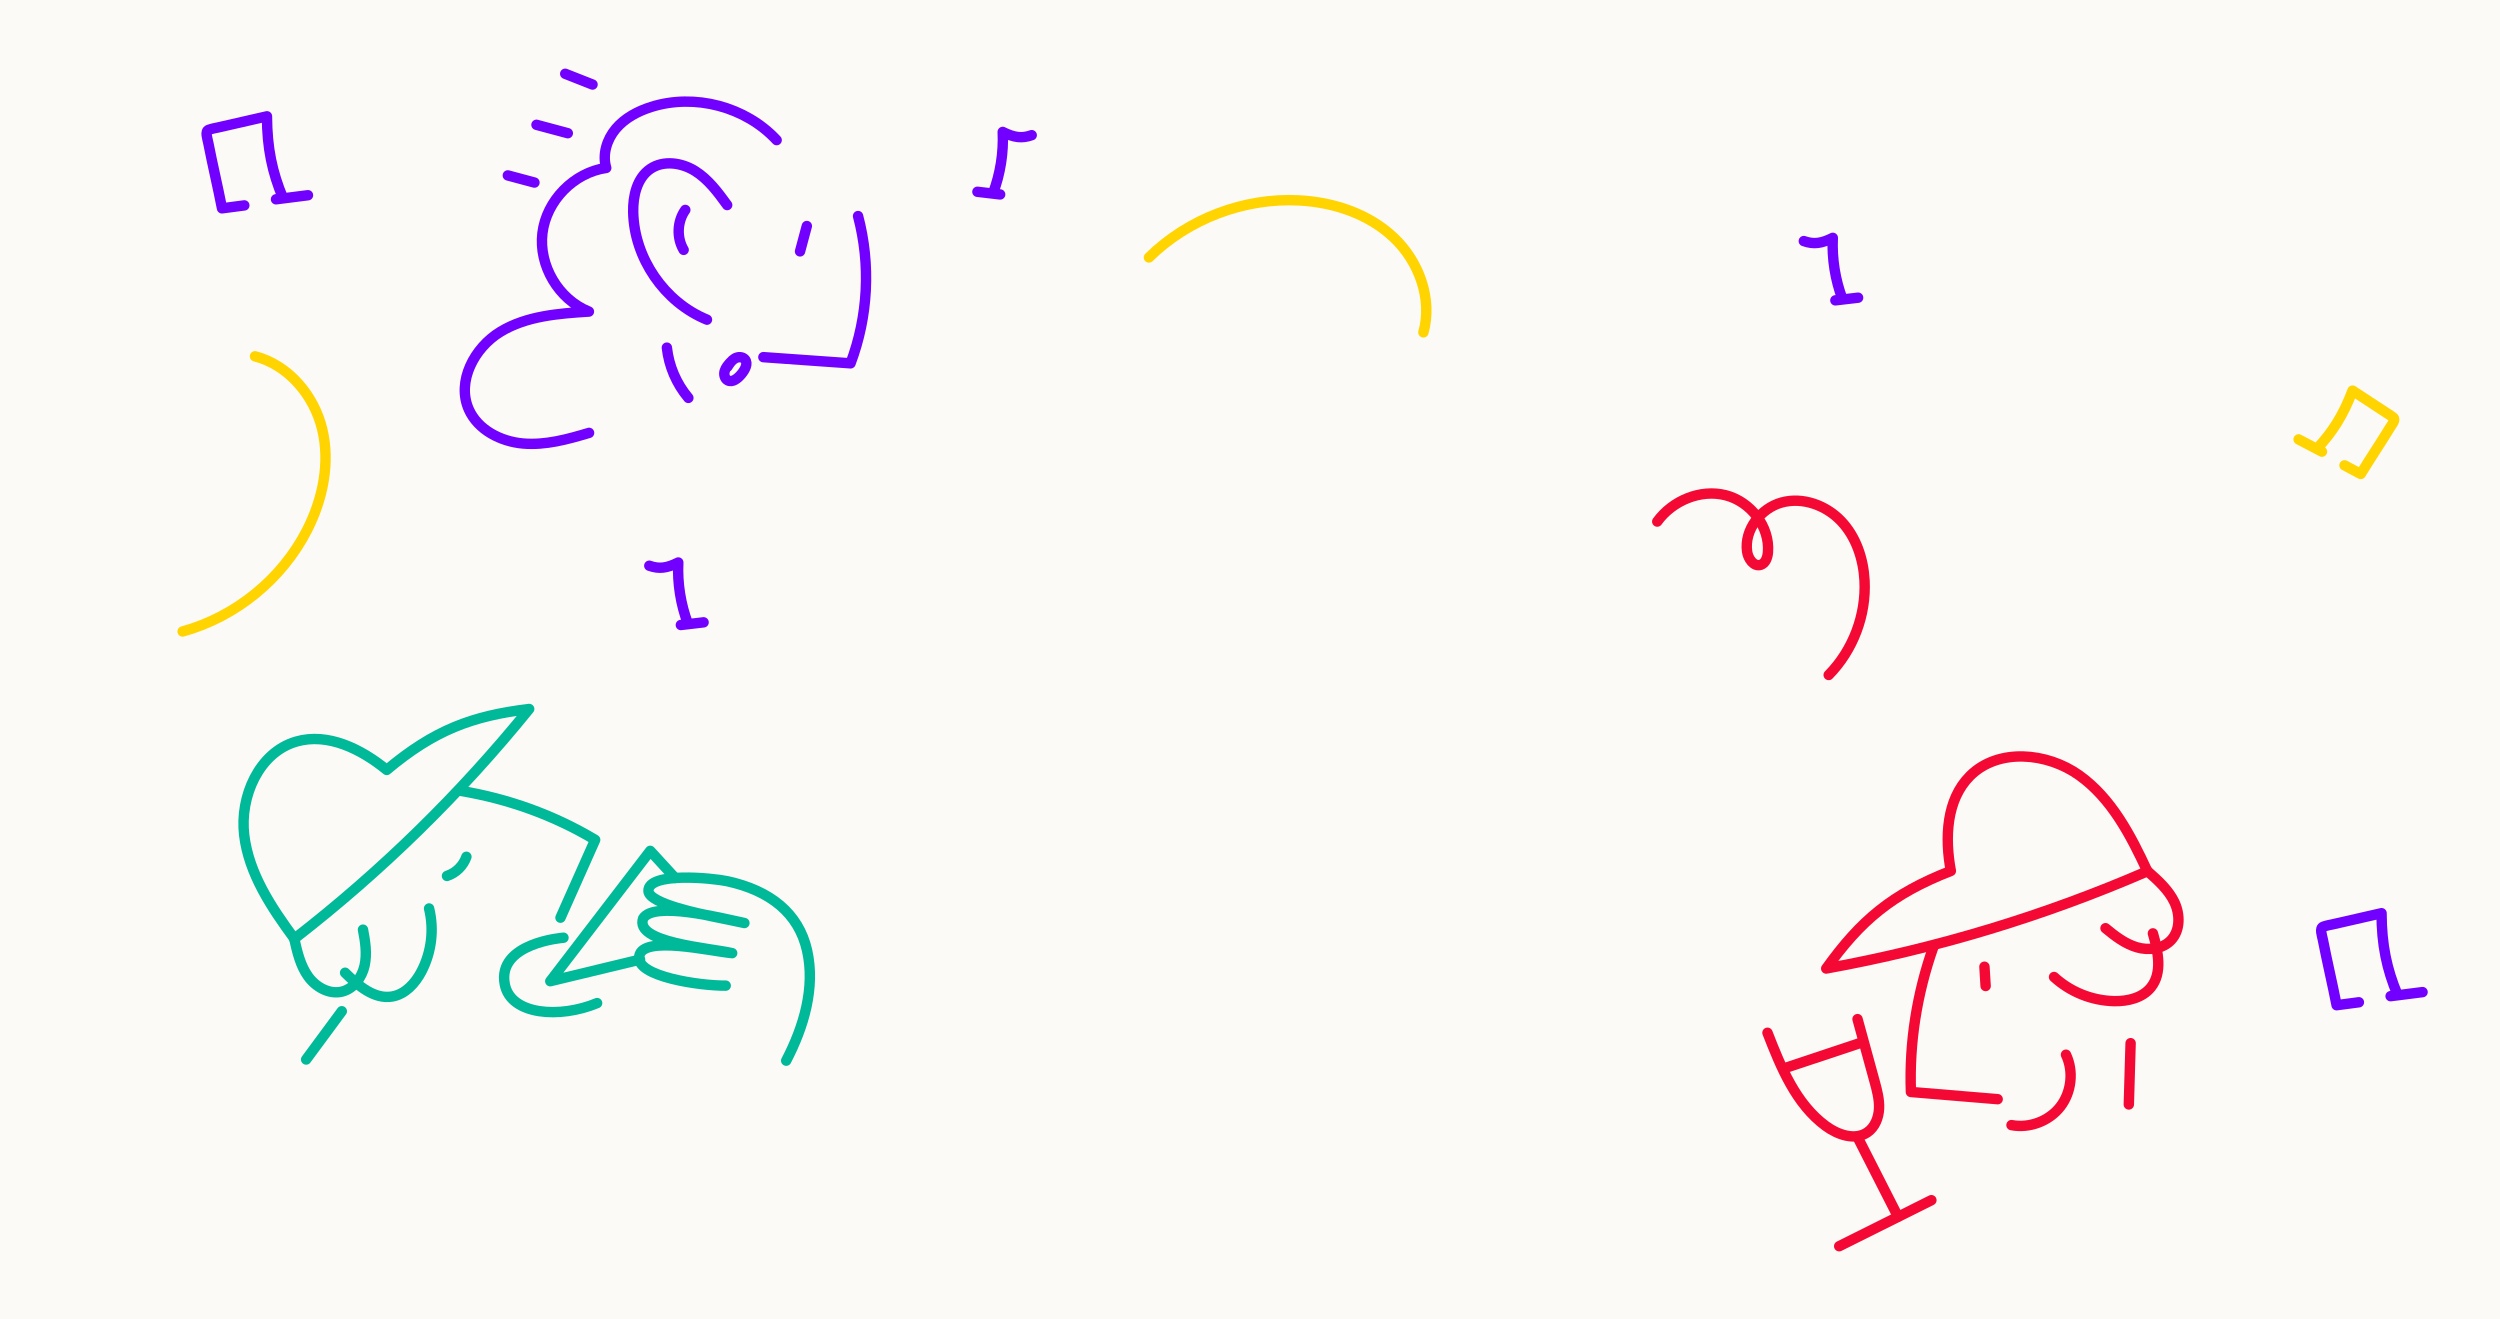 <svg width="1440" height="760" viewBox="0 0 1440 760" fill="none" xmlns="http://www.w3.org/2000/svg">
<rect width="1440" height="760" fill="#FCFAF7"/>
<path d="M324.559 540.125C324.559 540.125 286.096 543.019 290.762 567.025C294.213 584.827 322.574 586.699 343.934 577.787" stroke="#00B998" stroke-width="6" stroke-linecap="round" stroke-linejoin="round"/>
<path d="M264.886 455.465C292.441 459.979 318.863 469.432 342.819 483.749L322.847 528.576" stroke="#00B998" stroke-width="6" stroke-linecap="round" stroke-linejoin="round"/>
<path d="M304.804 408.384C264.965 457.546 219.586 501.947 169.566 540.705C156.32 522.694 143.314 503.241 140.659 481.044C138.005 458.847 149.136 433.41 170.609 427.161C188.817 421.853 208.087 431.454 222.759 443.474C250.142 420.54 271.847 412.349 304.796 408.379" stroke="#00B998" stroke-width="6" stroke-linecap="round" stroke-linejoin="round"/>
<path d="M209.078 535.481C210.384 542.304 211.496 549.367 210.003 556.151C208.51 562.935 203.819 569.44 197.093 571.146C189.716 573.006 181.91 568.595 177.474 562.404C173.037 556.212 171.264 548.583 169.582 541.16" stroke="#00B998" stroke-width="6" stroke-linecap="round" stroke-linejoin="round"/>
<path d="M198.779 560.3C206.29 567.754 215.597 575.818 226.017 573.969C233.509 572.631 239.209 566.331 242.745 559.579C248.559 548.412 250.124 535.516 247.151 523.283" stroke="#00B998" stroke-width="6" stroke-linecap="round" stroke-linejoin="round"/>
<path d="M196.871 582.477L176.346 610.279" stroke="#00B998" stroke-width="6" stroke-linecap="round" stroke-linejoin="round"/>
<path d="M257.467 504.533C260.048 503.672 262.398 502.231 264.336 500.321C266.274 498.411 267.749 496.082 268.648 493.514" stroke="#00B998" stroke-width="6" stroke-linecap="round" stroke-linejoin="round"/>
<path d="M368.675 552.715L316.962 565.169L374.531 490.097L388.864 505.731" stroke="#00B998" stroke-width="6" stroke-linecap="round" stroke-linejoin="round"/>
<path d="M452.851 610.937C463.027 591.429 469.714 568.884 464.871 547.429C460.029 525.975 443.55 512.928 418.923 507.586C410.522 505.763 373.135 502.084 373.504 513.202C373.752 520.68 405.116 526.756 410.502 527.882C415.889 529.008 422.57 530.308 428.773 531.66C414.711 528.677 376.634 518.985 370.457 528.993C365.267 543.113 408.489 545.957 421.724 549.012C409.691 547.973 369.928 538.456 368.206 550.785C365.903 562.569 403.493 567.861 418.004 567.726" stroke="#00B998" stroke-width="6" stroke-linecap="round" stroke-linejoin="round"/>
<path d="M1113.68 545.274C1104.17 572.169 1099.64 600.47 1100.68 628.977L1150.65 633.129" stroke="#F40934" stroke-width="6" stroke-linecap="round" stroke-linejoin="round"/>
<path d="M1018.07 594.881C1025.83 614.832 1034.4 635.867 1051.64 648.571C1058.59 653.701 1068.5 657.101 1075.63 652.21C1079.99 649.212 1082.12 643.727 1082.34 638.438C1082.55 633.149 1081.15 627.939 1079.75 622.829C1076.48 610.896 1073.21 598.96 1069.94 587.022" stroke="#F40934" stroke-width="6" stroke-linecap="round" stroke-linejoin="round"/>
<path d="M1027.64 615.369L1071.08 600.907" stroke="#F40934" stroke-width="6" stroke-linecap="round" stroke-linejoin="round"/>
<path d="M1070.42 655.943L1093.23 700.742" stroke="#F40934" stroke-width="6" stroke-linecap="round" stroke-linejoin="round"/>
<path d="M1059.38 717.816L1112.47 691.313" stroke="#F40934" stroke-width="6" stroke-linecap="round" stroke-linejoin="round"/>
<path d="M1158.62 648.066C1168.98 650.036 1180.3 645.78 1186.76 637.425C1193.22 629.071 1194.53 617.051 1190.01 607.513" stroke="#F40934" stroke-width="6" stroke-linecap="round" stroke-linejoin="round"/>
<path d="M1051.9 557.868C1115.51 546.371 1177.59 527.568 1236.89 501.835C1227.28 481.116 1216.26 459.904 1197.68 446.61C1179.11 433.315 1150.86 430.788 1134.72 446.932C1121.01 460.627 1120.14 482.604 1123.69 501.655C1089.69 514.896 1071.67 530.307 1051.91 557.867" stroke="#F40934" stroke-width="6" stroke-linecap="round" stroke-linejoin="round"/>
<path d="M1212.78 534.649C1218.25 539.188 1224.03 543.643 1230.83 545.641C1237.63 547.639 1245.77 546.649 1250.61 541.451C1255.9 535.761 1255.79 526.593 1252.43 519.589C1249.07 512.585 1243.1 507.229 1237.29 502.074" stroke="#F40934" stroke-width="6" stroke-linecap="round" stroke-linejoin="round"/>
<path d="M1240.07 537.628C1243.05 548.022 1245.69 560.319 1238.91 568.745C1234.03 574.812 1225.59 576.801 1217.8 576.658C1204.94 576.374 1192.62 571.434 1183.13 562.756" stroke="#F40934" stroke-width="6" stroke-linecap="round" stroke-linejoin="round"/>
<path d="M1143.04 556.834L1143.72 567.943" stroke="#F40934" stroke-width="6" stroke-linecap="round" stroke-linejoin="round"/>
<path d="M1227.23 600.875L1226.2 636.162" stroke="#F40934" stroke-width="6" stroke-linecap="round" stroke-linejoin="round"/>
<path d="M494.24 124.462C501.624 152.499 500.113 182.138 489.916 209.28L439.708 205.72" stroke="#7100FF" stroke-width="6" stroke-linecap="round" stroke-linejoin="round"/>
<path d="M464.732 130.202L460.822 144.794" stroke="#7100FF" stroke-width="6" stroke-linecap="round" stroke-linejoin="round"/>
<path d="M418.853 118.109C413.519 110.774 407.999 103.255 400.291 98.453C392.584 93.651 382.106 92.173 374.601 97.27C366.882 102.507 364.525 112.876 364.72 122.201C365.279 148.689 382.698 174.078 407.216 184.123" stroke="#7100FF" stroke-width="6" stroke-linecap="round" stroke-linejoin="round"/>
<path d="M394.73 120.927C390.031 127.539 389.643 136.941 393.78 143.92" stroke="#7100FF" stroke-width="6" stroke-linecap="round" stroke-linejoin="round"/>
<path d="M420.708 208.696C419.364 210.198 417.984 211.769 417.417 213.703C416.85 215.637 417.365 218.045 419.114 219.041C421.851 220.6 425.008 217.935 427.022 215.514C429.036 213.092 431.13 209.446 429.078 207.016C427.699 205.384 425.05 205.419 423.214 206.507C421.378 207.595 420.165 209.459 419.017 211.258" stroke="#7100FF" stroke-width="6" stroke-linecap="round" stroke-linejoin="round"/>
<path d="M447.345 80.693C429.476 61.422 400.165 53.675 375.106 61.6C367.402 64.038 359.947 67.965 354.733 74.139C349.518 80.313 346.856 88.981 349.189 96.727C330.55 99.379 314.695 115.575 312.441 134.267C310.187 152.959 321.733 172.461 339.209 179.469C321.65 180.601 303.318 181.961 288.265 191.085C273.211 200.208 262.898 219.707 270.023 235.8C275.253 247.612 288.409 254.349 301.279 255.464C314.149 256.578 326.925 253.041 339.299 249.34" stroke="#7100FF" stroke-width="6" stroke-linecap="round" stroke-linejoin="round"/>
<path d="M341.294 48.69L325.568 42.493" stroke="#7100FF" stroke-width="6" stroke-linecap="round" stroke-linejoin="round"/>
<path d="M327.051 76.724L309.019 71.892" stroke="#7100FF" stroke-width="6" stroke-linecap="round" stroke-linejoin="round"/>
<path d="M307.838 105.149L292.512 101.042" stroke="#7100FF" stroke-width="6" stroke-linecap="round" stroke-linejoin="round"/>
<path d="M384.118 200.245C385.285 210.905 389.593 220.978 396.496 229.185" stroke="#7100FF" stroke-width="6" stroke-linecap="round" stroke-linejoin="round"/>
<path d="M1350.44 268.049L1355.25 270.593L1359.79 273C1365.26 264.055 1371.17 255.273 1376.63 246.325C1377.67 244.629 1380.11 241.776 1378.57 240.523C1376.87 239.145 1375.94 238.696 1374.91 238.013L1355.07 225C1349.77 239.073 1343.58 248.801 1334.6 258.406L1337.44 260.14L1324 253.1" stroke="#FFD400" stroke-width="6" stroke-linecap="round" stroke-linejoin="round"/>
<path d="M1039 138.865C1044.72 140.876 1049.16 140.269 1055.69 137C1055.15 149.047 1057.05 161.078 1061.29 172.368C1058.92 172.817 1062.41 172.39 1057.18 173C1062.7 172.349 1064.74 172.124 1070.26 171.47" stroke="#7100FF" stroke-width="6" stroke-linecap="round" stroke-linejoin="round"/>
<path d="M374 325.865C379.717 327.876 384.159 327.269 390.688 324C390.145 336.047 392.05 348.078 396.288 359.368C393.92 359.817 397.407 359.39 392.177 360C397.701 359.349 399.737 359.124 405.258 358.47" stroke="#7100FF" stroke-width="6" stroke-linecap="round" stroke-linejoin="round"/>
<path d="M594.257 77.865C588.541 79.876 584.099 79.269 577.57 76C578.112 88.046 576.208 100.078 571.97 111.368C574.338 111.817 570.851 111.39 576.08 112C570.557 111.349 568.52 111.124 563 110.47" stroke="#7100FF" stroke-width="6" stroke-linecap="round" stroke-linejoin="round"/>
<path d="M1358.72 577.313L1352.13 578.179L1345.89 579C1343.44 566.412 1340.41 553.828 1337.96 541.243C1337.5 538.855 1335.92 534.557 1338.22 533.765C1340.75 532.911 1342 532.791 1343.48 532.453L1371.77 526C1371.85 544.395 1374.78 558.179 1380.98 573.015L1376.99 573.792L1395.39 571.455" stroke="#7100FF" stroke-width="6" stroke-linecap="round" stroke-linejoin="round"/>
<path d="M140.716 118.313L134.126 119.179L127.886 120C125.438 107.412 122.411 94.828 119.962 82.243C119.498 79.855 117.915 75.557 120.22 74.765C122.748 73.912 124.002 73.791 125.483 73.453L153.772 67C153.855 85.395 156.784 99.18 162.979 114.015L158.987 114.792L177.391 112.455" stroke="#7100FF" stroke-width="6" stroke-linecap="round" stroke-linejoin="round"/>
<path d="M1053.33 388.783C1067.33 374.567 1075.01 354.325 1073.97 334.409C1073.31 321.862 1069.09 309.186 1060.44 300.105C1051.79 291.024 1038.34 286.113 1026.22 289.45C1014.1 292.788 1004.6 305.222 1006.32 317.666C1006.89 321.81 1010.17 326.601 1014.17 325.346C1016.98 324.454 1018.09 321.071 1018.34 318.135C1019.56 303.287 1008.26 288.827 993.835 285.229C979.41 281.632 963.33 288.349 954.578 300.414" stroke="#F40934" stroke-width="6" stroke-miterlimit="10" stroke-linecap="round"/>
<path d="M105.205 363.725C135.82 355.274 162.522 333.488 176.927 305.203C186 287.383 190.278 266.555 185.581 247.154C180.884 227.753 166.253 210.28 146.895 205.237" stroke="#FFD400" stroke-width="6" stroke-miterlimit="10" stroke-linecap="round"/>
<path d="M661.795 148.29C684.422 126.002 716.639 113.771 748.337 115.438C768.307 116.49 788.483 123.2 802.936 136.968C817.39 150.736 825.206 172.144 819.895 191.43" stroke="#FFD400" stroke-width="6" stroke-miterlimit="10" stroke-linecap="round"/>
</svg>
